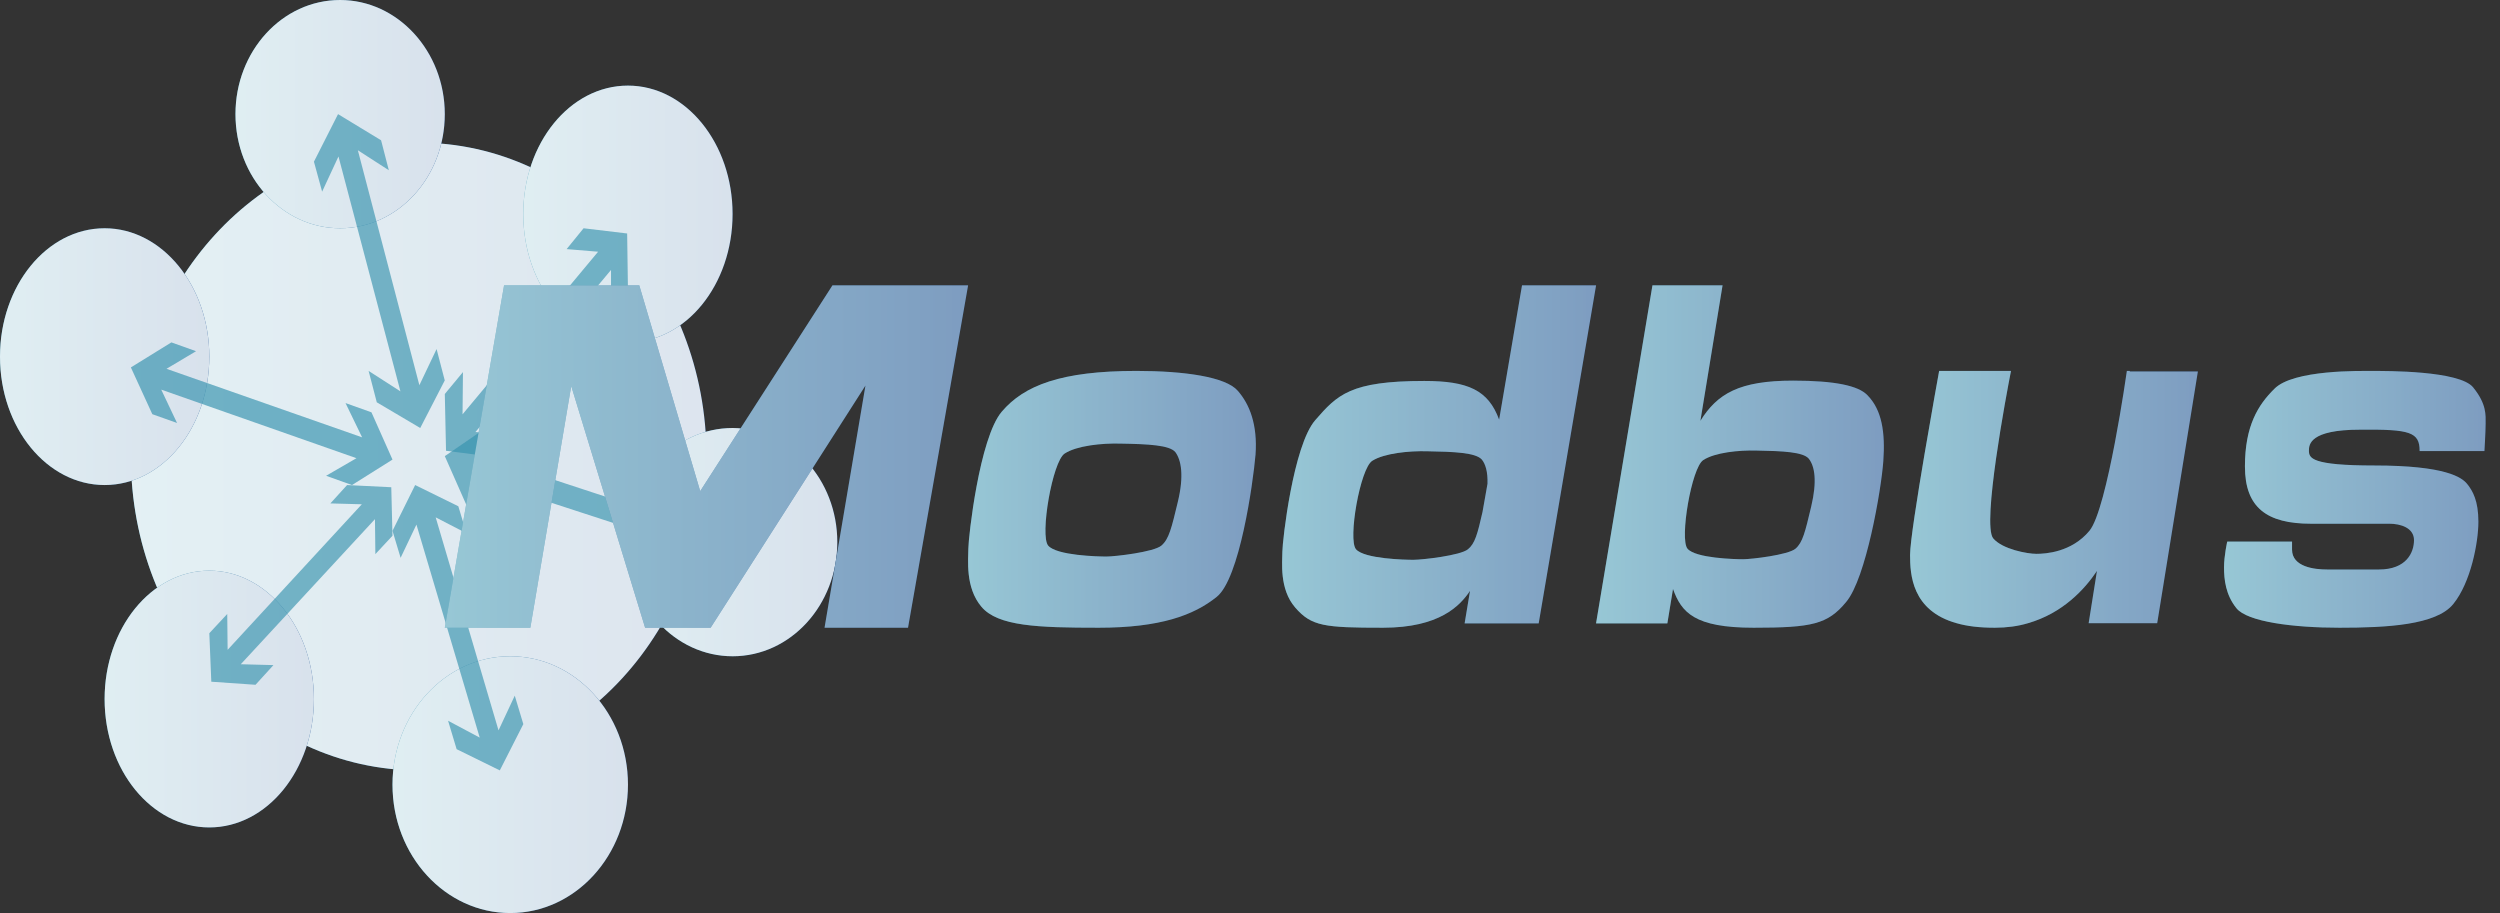 <svg width="115" height="42" viewBox="0 0 115 42" fill="none" xmlns="http://www.w3.org/2000/svg">
<rect x="0" y="0" width="115" height="42" fill="#333333" stroke="none"/>
<path d="M32.499 21C32.499 13.028 26.576 6.562 19.259 6.562C11.942 6.562 6.02 13.028 6.02 21C6.02 28.972 11.942 35.438 19.259 35.438C26.576 35.416 32.499 28.972 32.499 21Z" fill="url(#paint0_linear_1601_2766)"/>
<path d="M32.499 21C32.499 13.028 26.576 6.562 19.259 6.562C11.942 6.562 6.02 13.028 6.02 21C6.02 28.972 11.942 35.438 19.259 35.438C26.576 35.416 32.499 28.972 32.499 21Z" fill="white" fill-opacity="0.86"/>
<path d="M20.461 5.25C20.461 8.14 18.315 10.5 15.646 10.5C12.997 10.5 10.832 8.16 10.832 5.25C10.832 2.36 12.978 0 15.646 0C18.296 0 20.461 2.36 20.461 5.25Z" fill="url(#paint1_linear_1601_2766)"/>
<path d="M20.461 5.25C20.461 8.14 18.315 10.5 15.646 10.5C12.997 10.5 10.832 8.16 10.832 5.25C10.832 2.36 12.978 0 15.646 0C18.296 0 20.461 2.36 20.461 5.25Z" fill="white" fill-opacity="0.84"/>
<path d="M33.699 9.844C33.699 13.095 31.553 15.75 28.885 15.75C26.235 15.75 24.07 13.117 24.07 9.844C24.07 6.593 26.216 3.938 28.885 3.938C31.553 3.938 33.699 6.593 33.699 9.844Z" fill="url(#paint2_linear_1601_2766)"/>
<path d="M33.699 9.844C33.699 13.095 31.553 15.75 28.885 15.75C26.235 15.75 24.07 13.117 24.07 9.844C24.07 6.593 26.216 3.938 28.885 3.938C31.553 3.938 33.699 6.593 33.699 9.844Z" fill="white" fill-opacity="0.84"/>
<path d="M38.516 24.938C38.516 27.827 36.37 30.188 33.701 30.188C31.051 30.188 28.887 27.847 28.887 24.938C28.887 22.048 31.033 19.688 33.701 19.688C36.37 19.708 38.516 22.048 38.516 24.938Z" fill="url(#paint3_linear_1601_2766)"/>
<path d="M38.516 24.938C38.516 27.827 36.37 30.188 33.701 30.188C31.051 30.188 28.887 27.847 28.887 24.938C28.887 22.048 31.033 19.688 33.701 19.688C36.37 19.708 38.516 22.048 38.516 24.938Z" fill="white" fill-opacity="0.84"/>
<path d="M28.887 36.094C28.887 39.344 26.473 42 23.471 42C20.49 42 18.055 39.367 18.055 36.094C18.055 32.843 20.469 30.188 23.471 30.188C26.452 30.188 28.887 32.82 28.887 36.094Z" fill="url(#paint4_linear_1601_2766)"/>
<path d="M28.887 36.094C28.887 39.344 26.473 42 23.471 42C20.49 42 18.055 39.367 18.055 36.094C18.055 32.843 20.469 30.188 23.471 30.188C26.452 30.188 28.887 32.82 28.887 36.094Z" fill="white" fill-opacity="0.84"/>
<path d="M14.441 32.156C14.441 35.407 12.295 38.062 9.627 38.062C6.977 38.062 4.812 35.43 4.812 32.156C4.812 28.905 6.958 26.25 9.627 26.25C12.277 26.25 14.441 28.905 14.441 32.156Z" fill="url(#paint5_linear_1601_2766)"/>
<path d="M14.441 32.156C14.441 35.407 12.295 38.062 9.627 38.062C6.977 38.062 4.812 35.43 4.812 32.156C4.812 28.905 6.958 26.25 9.627 26.25C12.277 26.25 14.441 28.905 14.441 32.156Z" fill="white" fill-opacity="0.84"/>
<path d="M9.629 16.406C9.629 19.657 7.483 22.312 4.814 22.312C2.165 22.312 0 19.68 0 16.406C0 13.155 2.146 10.5 4.814 10.5C7.464 10.5 9.629 13.155 9.629 16.406Z" fill="url(#paint6_linear_1601_2766)"/>
<path d="M9.629 16.406C9.629 19.657 7.483 22.312 4.814 22.312C2.165 22.312 0 19.68 0 16.406C0 13.155 2.146 10.5 4.814 10.5C7.464 10.5 9.629 13.155 9.629 16.406Z" fill="white" fill-opacity="0.84"/>
<path d="M20.459 17.5L20.083 16.056L19.291 17.719L16.461 6.912L17.886 7.831L17.53 6.453L15.55 5.25L14.441 7.438L14.818 8.816L15.57 7.197L18.42 18.003L16.956 17.062L17.332 18.506L19.331 19.688L20.459 17.5Z" fill="#3793AE" fill-opacity="0.65"/>
<path d="M22.539 21L23.356 20.017L21.871 19.873L28.107 12.418V14.288L28.886 13.353L28.849 10.74L26.845 10.5L26.065 11.459L27.513 11.579L21.277 19.058L21.296 17.116L20.461 18.123L20.517 20.736L22.539 21Z" fill="#3793AE" fill-opacity="0.65"/>
<path d="M11.754 31.5L12.578 30.595L11.076 30.555L17.248 23.881L17.267 25.489L18.054 24.645L17.999 22.413L15.966 22.312L15.197 23.157L16.644 23.197L10.471 29.892L10.453 28.243L9.629 29.128L9.72 31.359L11.754 31.5Z" fill="#3793AE" fill-opacity="0.65"/>
<path d="M17.087 18.967L15.894 18.541L16.658 20.118L7.659 16.965L9.019 16.155L7.883 15.75L6.02 16.901L7.007 19.053L8.144 19.457L7.417 17.923L16.397 21.077L15 21.886L16.192 22.312L18.055 21.141L17.087 18.967Z" fill="#3793AE" fill-opacity="0.67"/>
<path d="M24.073 33.309L23.679 32.001L22.932 33.597L20.041 23.798L21.457 24.53L21.083 23.288L19.097 22.312L18.055 24.419L18.428 25.66L19.156 24.131L22.067 33.93L20.611 33.154L21.005 34.462L22.991 35.438L24.073 33.309Z" fill="#3793AE" fill-opacity="0.65"/>
<path d="M31.554 22.662L30.351 22.253L31.093 23.911L22.106 20.959L23.47 20.051L22.347 19.688L20.461 20.982L21.444 23.207L22.567 23.593L21.845 21.981L30.832 24.91L29.428 25.841L30.631 26.25L32.497 24.91L31.554 22.662Z" fill="#3793AE" fill-opacity="0.65"/>
<path d="M20.461 28.875L23.187 13.125H29.406L32.209 22.593L38.294 13.125H44.533L41.769 28.875H37.929L39.811 17.736L32.689 28.875H29.675L26.277 17.759L24.396 28.875H20.461Z" fill="url(#paint7_linear_1601_2766)"/>
<path d="M20.461 28.875L23.187 13.125H29.406L32.209 22.593L38.294 13.125H44.533L41.769 28.875H37.929L39.811 17.736L32.689 28.875H29.675L26.277 17.759L24.396 28.875H20.461Z" fill="white" fill-opacity="0.48"/>
<path d="M56.939 17.978C56.395 17.337 54.491 17.062 52.277 17.062C48.819 17.062 47.109 17.726 46.079 18.94C45.05 20.153 44.544 24.732 44.544 25.235C44.544 25.716 44.389 27.021 45.147 27.913C45.904 28.806 47.731 28.875 50.548 28.875C53.365 28.875 54.919 28.303 55.968 27.456C57.017 26.631 57.639 22.259 57.755 20.908C57.852 19.535 57.483 18.596 56.939 17.978ZM54.181 23.083C53.889 24.297 53.773 24.8 53.423 25.098C53.073 25.395 51.286 25.601 50.897 25.601C50.509 25.601 48.605 25.556 48.216 25.098C47.828 24.64 48.41 21.229 48.974 20.863C49.537 20.496 50.703 20.382 51.538 20.405C52.821 20.428 53.792 20.474 54.064 20.794C54.336 21.16 54.472 21.87 54.181 23.083Z" fill="url(#paint8_linear_1601_2766)"/>
<path d="M56.939 17.978C56.395 17.337 54.491 17.062 52.277 17.062C48.819 17.062 47.109 17.726 46.079 18.94C45.05 20.153 44.544 24.732 44.544 25.235C44.544 25.716 44.389 27.021 45.147 27.913C45.904 28.806 47.731 28.875 50.548 28.875C53.365 28.875 54.919 28.303 55.968 27.456C57.017 26.631 57.639 22.259 57.755 20.908C57.852 19.535 57.483 18.596 56.939 17.978ZM54.181 23.083C53.889 24.297 53.773 24.8 53.423 25.098C53.073 25.395 51.286 25.601 50.897 25.601C50.509 25.601 48.605 25.556 48.216 25.098C47.828 24.64 48.41 21.229 48.974 20.863C49.537 20.496 50.703 20.382 51.538 20.405C52.821 20.428 53.792 20.474 54.064 20.794C54.336 21.16 54.472 21.87 54.181 23.083Z" fill="white" fill-opacity="0.48"/>
<path d="M70.013 13.125L68.96 19.306C68.463 17.942 67.525 17.524 65.516 17.524C62.109 17.524 61.516 18.162 60.501 19.328C59.487 20.494 58.989 24.893 58.989 25.377C58.989 25.839 58.836 27.093 59.583 27.951C60.329 28.809 60.922 28.875 63.621 28.875C66.224 28.875 67.162 27.863 67.621 27.181L67.372 28.677H70.779L73.42 13.125H70.013ZM67.525 25.267C67.181 25.553 65.42 25.751 65.018 25.751C64.616 25.751 62.76 25.707 62.377 25.267C61.994 24.828 62.568 21.55 63.123 21.198C63.678 20.846 64.827 20.736 65.65 20.758C66.913 20.78 67.87 20.824 68.157 21.132C68.329 21.33 68.444 21.704 68.425 22.254L68.195 23.552C67.965 24.564 67.85 25.003 67.525 25.267Z" fill="url(#paint9_linear_1601_2766)"/>
<path d="M70.013 13.125L68.96 19.306C68.463 17.942 67.525 17.524 65.516 17.524C62.109 17.524 61.516 18.162 60.501 19.328C59.487 20.494 58.989 24.893 58.989 25.377C58.989 25.839 58.836 27.093 59.583 27.951C60.329 28.809 60.922 28.875 63.621 28.875C66.224 28.875 67.162 27.863 67.621 27.181L67.372 28.677H70.779L73.42 13.125H70.013ZM67.525 25.267C67.181 25.553 65.42 25.751 65.018 25.751C64.616 25.751 62.76 25.707 62.377 25.267C61.994 24.828 62.568 21.55 63.123 21.198C63.678 20.846 64.827 20.736 65.65 20.758C66.913 20.78 67.87 20.824 68.157 21.132C68.329 21.33 68.444 21.704 68.425 22.254L68.195 23.552C67.965 24.564 67.85 25.003 67.525 25.267Z" fill="white" fill-opacity="0.48"/>
<path d="M85.891 18.169C85.484 17.751 84.446 17.509 82.481 17.509C80.016 17.509 78.997 18.103 78.218 19.359L79.238 13.125H76.013L73.418 28.677H76.698L76.958 27.091C77.347 28.17 77.94 28.875 80.665 28.875C83.352 28.875 84.075 28.721 84.927 27.686C85.836 26.606 86.54 22.531 86.633 21.209C86.725 19.91 86.577 18.852 85.891 18.169ZM83.315 23.302C83.037 24.469 82.926 24.954 82.592 25.24C82.259 25.527 80.553 25.725 80.183 25.725C79.812 25.725 77.996 25.681 77.625 25.24C77.254 24.8 77.811 21.518 78.348 21.165C78.885 20.813 79.998 20.703 80.794 20.725C82.018 20.747 82.944 20.791 83.204 21.099C83.482 21.452 83.593 22.134 83.315 23.302Z" fill="url(#paint10_linear_1601_2766)"/>
<path d="M85.891 18.169C85.484 17.751 84.446 17.509 82.481 17.509C80.016 17.509 78.997 18.103 78.218 19.359L79.238 13.125H76.013L73.418 28.677H76.698L76.958 27.091C77.347 28.17 77.94 28.875 80.665 28.875C83.352 28.875 84.075 28.721 84.927 27.686C85.836 26.606 86.54 22.531 86.633 21.209C86.725 19.91 86.577 18.852 85.891 18.169ZM83.315 23.302C83.037 24.469 82.926 24.954 82.592 25.24C82.259 25.527 80.553 25.725 80.183 25.725C79.812 25.725 77.996 25.681 77.625 25.24C77.254 24.8 77.811 21.518 78.348 21.165C78.885 20.813 79.998 20.703 80.794 20.725C82.018 20.747 82.944 20.791 83.204 21.099C83.482 21.452 83.593 22.134 83.315 23.302Z" fill="white" fill-opacity="0.48"/>
<path d="M97.97 17.062H97.836C97.836 17.062 96.938 23.419 96.117 24.413C95.295 25.407 94.091 25.477 93.671 25.477C93.27 25.477 92.105 25.269 91.684 24.76C91.168 24.113 92.296 18.126 92.506 17.062H89.201C89.201 17.062 87.863 24.39 87.863 25.523C87.863 26.425 87.94 28.089 90.003 28.667C90.481 28.806 91.054 28.875 91.761 28.875C92.315 28.875 92.831 28.806 93.289 28.667C94.894 28.205 95.906 27.095 96.46 26.263L96.078 28.667H99.231L101.103 17.086H97.97V17.062Z" fill="url(#paint11_linear_1601_2766)"/>
<path d="M97.97 17.062H97.836C97.836 17.062 96.938 23.419 96.117 24.413C95.295 25.407 94.091 25.477 93.671 25.477C93.27 25.477 92.105 25.269 91.684 24.76C91.168 24.113 92.296 18.126 92.506 17.062H89.201C89.201 17.062 87.863 24.39 87.863 25.523C87.863 26.425 87.94 28.089 90.003 28.667C90.481 28.806 91.054 28.875 91.761 28.875C92.315 28.875 92.831 28.806 93.289 28.667C94.894 28.205 95.906 27.095 96.46 26.263L96.078 28.667H99.231L101.103 17.086H97.97V17.062Z" fill="white" fill-opacity="0.48"/>
<path d="M111.303 20.749H114.284C114.284 20.749 114.339 19.856 114.339 19.49C114.339 19.101 114.395 18.597 113.765 17.819C113.136 17.041 109.729 17.064 109.155 17.064C108.581 17.064 105.489 16.995 104.619 17.888C103.878 18.62 103.267 19.582 103.267 21.459C103.267 23.358 104.286 24.091 106.304 24.091H109.914C110.414 24.091 111.044 24.274 111.044 24.846C111.044 25.419 110.692 26.197 109.433 26.197H107.044C106.471 26.197 105.434 26.082 105.434 25.281V24.915H102.453C102.453 24.915 102.305 25.556 102.305 26.105C102.305 26.655 102.379 27.364 102.879 27.982C103.379 28.6 105.471 28.875 107.618 28.875C109.766 28.875 112.081 28.761 112.858 27.776C113.654 26.792 114.006 24.961 114.006 23.999C114.006 23.038 113.747 22.58 113.488 22.26C113.247 21.962 112.506 21.413 109.229 21.413C106.304 21.413 106.211 21.07 106.211 20.726C106.211 20.451 106.248 19.765 108.563 19.765C110.877 19.742 111.303 19.879 111.303 20.749Z" fill="url(#paint12_linear_1601_2766)"/>
<path d="M111.303 20.749H114.284C114.284 20.749 114.339 19.856 114.339 19.49C114.339 19.101 114.395 18.597 113.765 17.819C113.136 17.041 109.729 17.064 109.155 17.064C108.581 17.064 105.489 16.995 104.619 17.888C103.878 18.62 103.267 19.582 103.267 21.459C103.267 23.358 104.286 24.091 106.304 24.091H109.914C110.414 24.091 111.044 24.274 111.044 24.846C111.044 25.419 110.692 26.197 109.433 26.197H107.044C106.471 26.197 105.434 26.082 105.434 25.281V24.915H102.453C102.453 24.915 102.305 25.556 102.305 26.105C102.305 26.655 102.379 27.364 102.879 27.982C103.379 28.6 105.471 28.875 107.618 28.875C109.766 28.875 112.081 28.761 112.858 27.776C113.654 26.792 114.006 24.961 114.006 23.999C114.006 23.038 113.747 22.58 113.488 22.26C113.247 21.962 112.506 21.413 109.229 21.413C106.304 21.413 106.211 21.07 106.211 20.726C106.211 20.451 106.248 19.765 108.563 19.765C110.877 19.742 111.303 19.879 111.303 20.749Z" fill="white" fill-opacity="0.48"/>
<defs>
<linearGradient id="paint0_linear_1601_2766" x1="6.206" y1="21" x2="32.499" y2="21" gradientUnits="userSpaceOnUse">
<stop stop-color="#3793AE"/>
<stop offset="1" stop-color="#074287"/>
</linearGradient>
<linearGradient id="paint1_linear_1601_2766" x1="10.9" y1="5.25" x2="20.461" y2="5.25" gradientUnits="userSpaceOnUse">
<stop stop-color="#3793AE"/>
<stop offset="1" stop-color="#074287"/>
</linearGradient>
<linearGradient id="paint2_linear_1601_2766" x1="24.138" y1="9.844" x2="33.699" y2="9.844" gradientUnits="userSpaceOnUse">
<stop stop-color="#3793AE"/>
<stop offset="1" stop-color="#074287"/>
</linearGradient>
<linearGradient id="paint3_linear_1601_2766" x1="28.954" y1="24.938" x2="38.516" y2="24.938" gradientUnits="userSpaceOnUse">
<stop stop-color="#3793AE"/>
<stop offset="1" stop-color="#074287"/>
</linearGradient>
<linearGradient id="paint4_linear_1601_2766" x1="18.131" y1="36.094" x2="28.887" y2="36.094" gradientUnits="userSpaceOnUse">
<stop stop-color="#3793AE"/>
<stop offset="1" stop-color="#074287"/>
</linearGradient>
<linearGradient id="paint5_linear_1601_2766" x1="4.88" y1="32.156" x2="14.441" y2="32.156" gradientUnits="userSpaceOnUse">
<stop stop-color="#3793AE"/>
<stop offset="1" stop-color="#074287"/>
</linearGradient>
<linearGradient id="paint6_linear_1601_2766" x1="0.068" y1="16.406" x2="9.629" y2="16.406" gradientUnits="userSpaceOnUse">
<stop stop-color="#3793AE"/>
<stop offset="1" stop-color="#074287"/>
</linearGradient>
<linearGradient id="paint7_linear_1601_2766" x1="20.63" y1="21" x2="44.533" y2="21" gradientUnits="userSpaceOnUse">
<stop stop-color="#3793AE"/>
<stop offset="1" stop-color="#074287"/>
</linearGradient>
<linearGradient id="paint8_linear_1601_2766" x1="44.624" y1="22.969" x2="57.771" y2="22.969" gradientUnits="userSpaceOnUse">
<stop stop-color="#3793AE"/>
<stop offset="1" stop-color="#074287"/>
</linearGradient>
<linearGradient id="paint9_linear_1601_2766" x1="59.078" y1="21" x2="73.42" y2="21" gradientUnits="userSpaceOnUse">
<stop stop-color="#3793AE"/>
<stop offset="1" stop-color="#074287"/>
</linearGradient>
<linearGradient id="paint10_linear_1601_2766" x1="73.511" y1="21" x2="86.657" y2="21" gradientUnits="userSpaceOnUse">
<stop stop-color="#3793AE"/>
<stop offset="1" stop-color="#074287"/>
</linearGradient>
<linearGradient id="paint11_linear_1601_2766" x1="87.956" y1="22.969" x2="101.103" y2="22.969" gradientUnits="userSpaceOnUse">
<stop stop-color="#3793AE"/>
<stop offset="1" stop-color="#074287"/>
</linearGradient>
<linearGradient id="paint12_linear_1601_2766" x1="102.389" y1="22.969" x2="114.341" y2="22.969" gradientUnits="userSpaceOnUse">
<stop stop-color="#3793AE"/>
<stop offset="1" stop-color="#074287"/>
</linearGradient>
</defs>
</svg>
